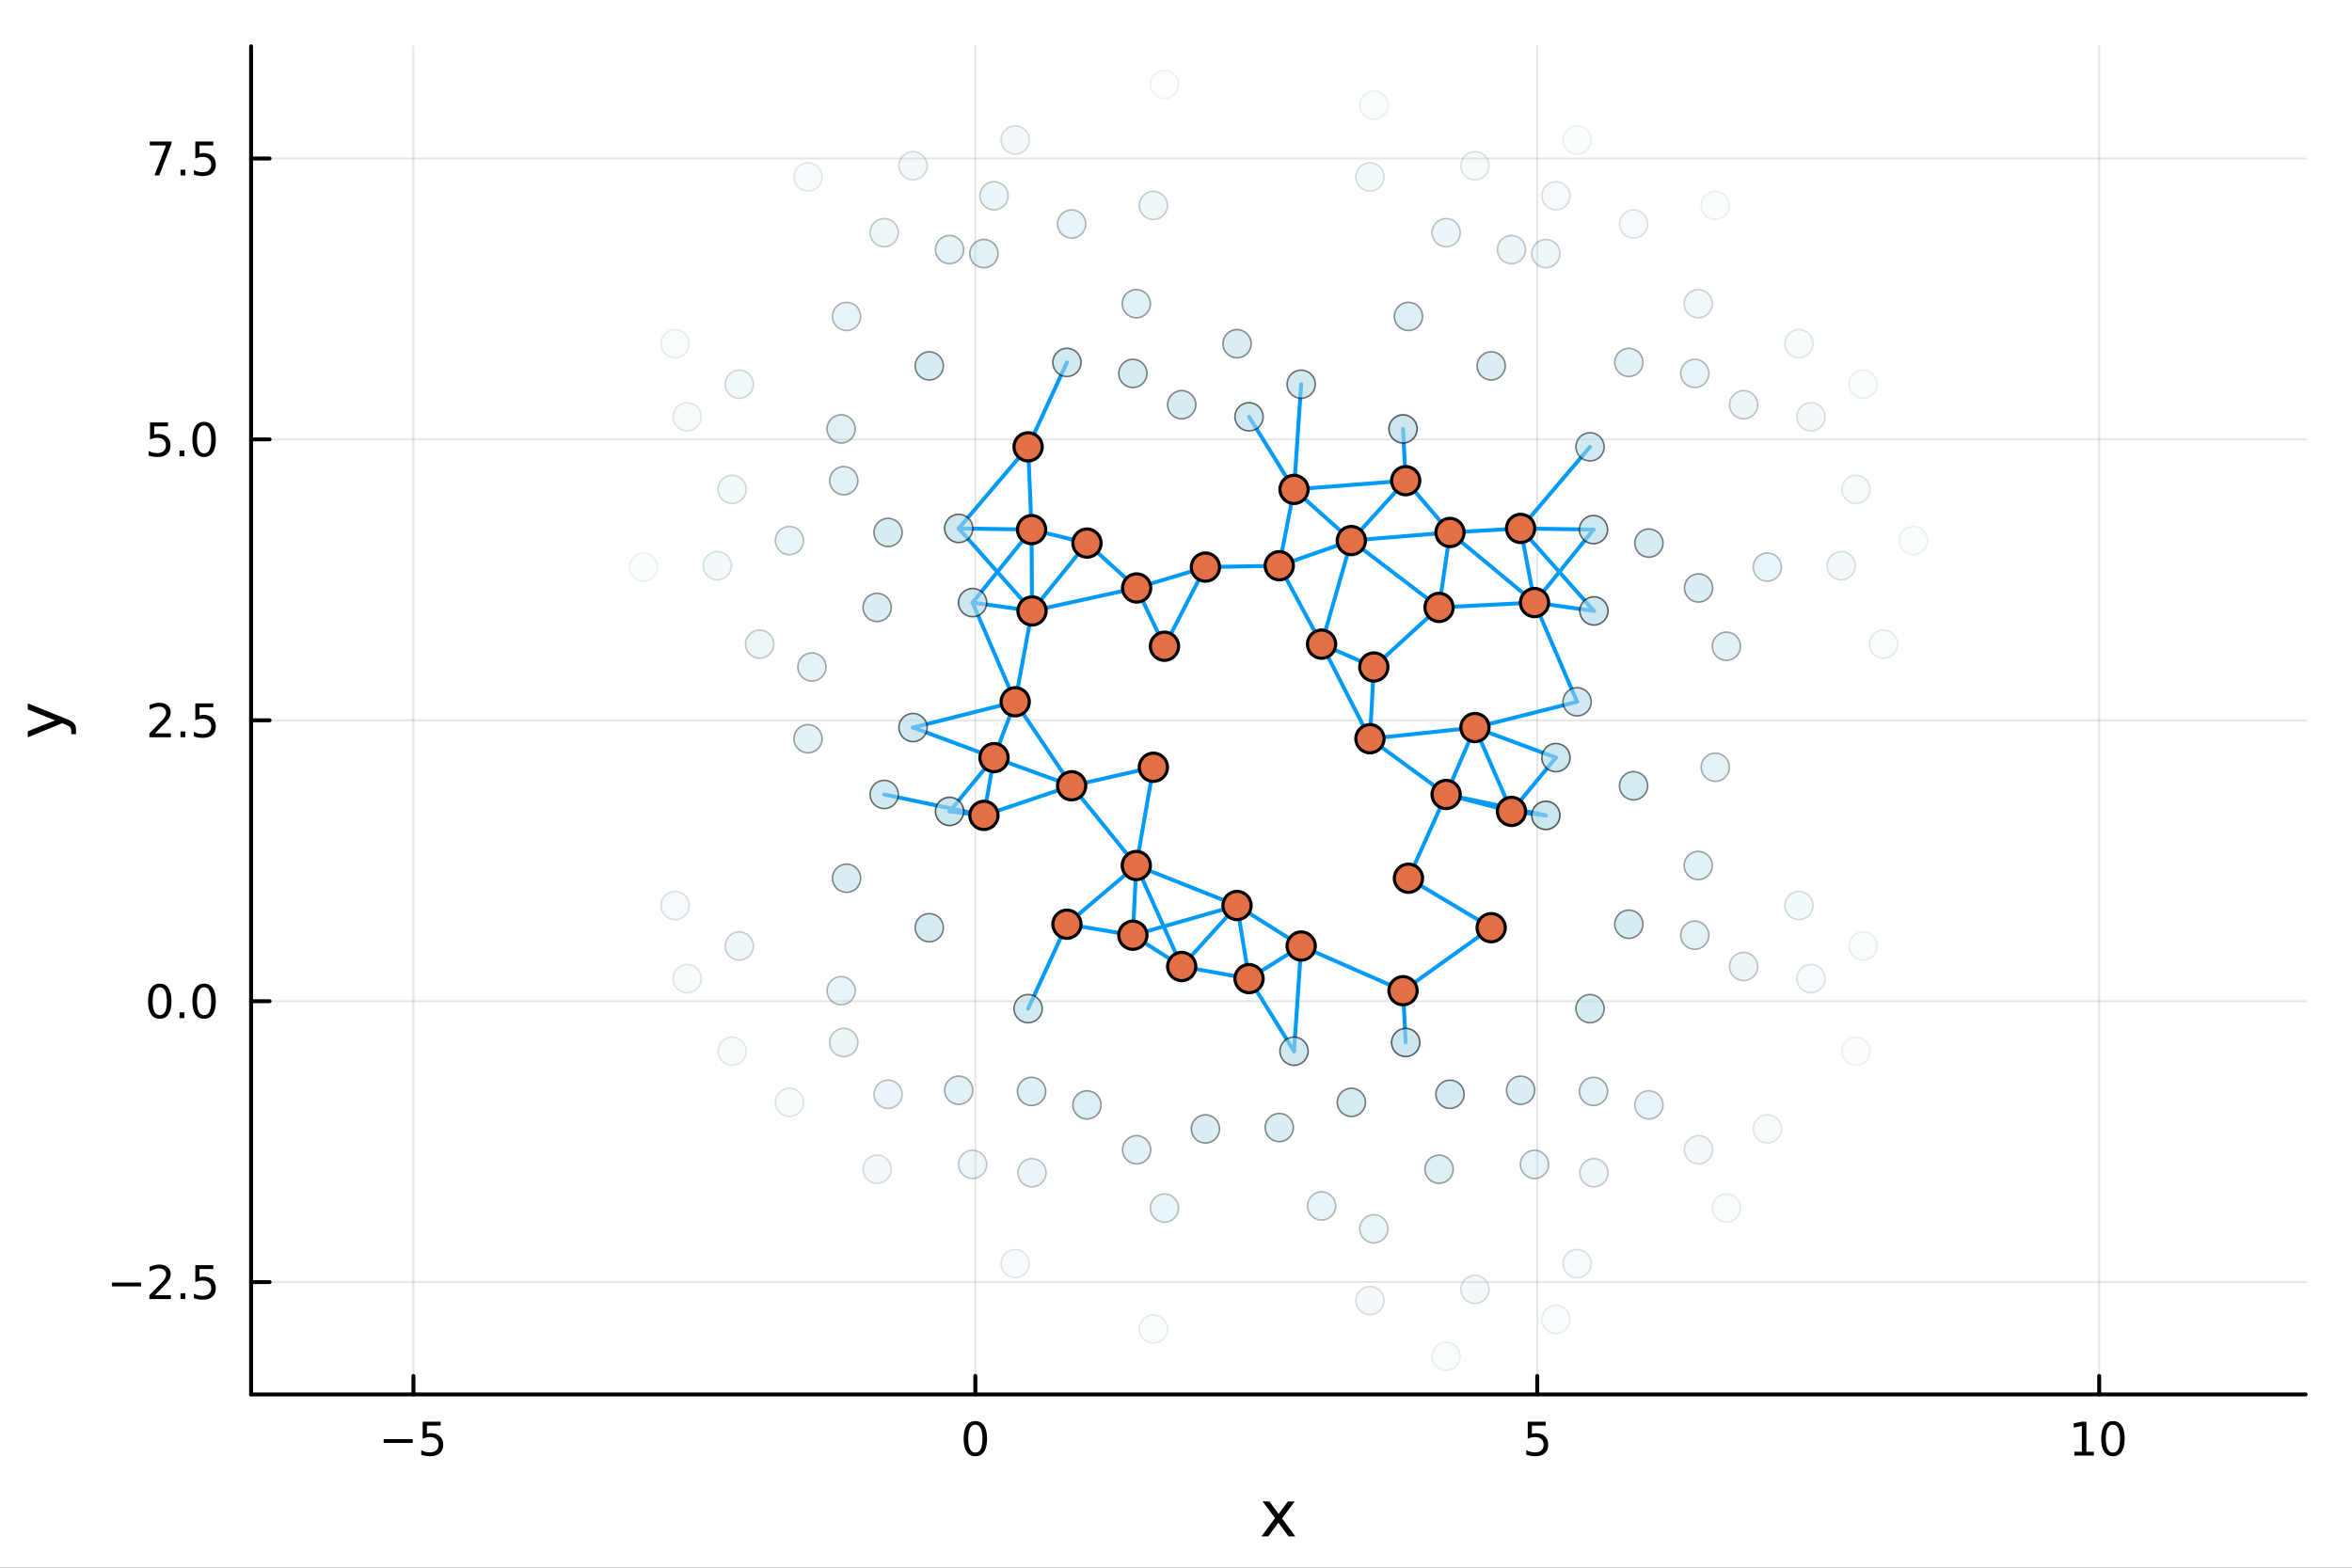 <?xml version="1.0" encoding="utf-8"?>
<svg xmlns="http://www.w3.org/2000/svg" xmlns:xlink="http://www.w3.org/1999/xlink" width="600" height="400" viewBox="0 0 2400 1600">
<rect x="0" y="0" width="2400" height="1600" fill="#333333" stroke="none"/>
<defs>
  <clipPath id="clip630">
    <rect x="0" y="0" width="2400" height="1600"/>
  </clipPath>
</defs>
<path clip-path="url(#clip630)" d="M0 1600 L2400 1600 L2400 0 L0 0  Z" fill="#ffffff" fill-rule="evenodd" fill-opacity="1"/>
<defs>
  <clipPath id="clip631">
    <rect x="480" y="0" width="1681" height="1600"/>
  </clipPath>
</defs>
<path clip-path="url(#clip630)" d="M256.209 1423.18 L2352.76 1423.18 L2352.76 47.244 L256.209 47.244  Z" fill="#ffffff" fill-rule="evenodd" fill-opacity="1"/>
<defs>
  <clipPath id="clip632">
    <rect x="256" y="47" width="2098" height="1377"/>
  </clipPath>
</defs>
<polyline clip-path="url(#clip632)" style="stroke:#000000; stroke-linecap:round; stroke-linejoin:round; stroke-width:2; stroke-opacity:0.1; fill:none" points="421.861,1423.18 421.861,47.244 "/>
<polyline clip-path="url(#clip632)" style="stroke:#000000; stroke-linecap:round; stroke-linejoin:round; stroke-width:2; stroke-opacity:0.1; fill:none" points="995.246,1423.18 995.246,47.244 "/>
<polyline clip-path="url(#clip632)" style="stroke:#000000; stroke-linecap:round; stroke-linejoin:round; stroke-width:2; stroke-opacity:0.1; fill:none" points="1568.63,1423.18 1568.63,47.244 "/>
<polyline clip-path="url(#clip632)" style="stroke:#000000; stroke-linecap:round; stroke-linejoin:round; stroke-width:2; stroke-opacity:0.1; fill:none" points="2142.02,1423.18 2142.02,47.244 "/>
<polyline clip-path="url(#clip630)" style="stroke:#000000; stroke-linecap:round; stroke-linejoin:round; stroke-width:4; stroke-opacity:1; fill:none" points="256.209,1423.18 2352.76,1423.18 "/>
<polyline clip-path="url(#clip630)" style="stroke:#000000; stroke-linecap:round; stroke-linejoin:round; stroke-width:4; stroke-opacity:1; fill:none" points="421.861,1423.18 421.861,1404.28 "/>
<polyline clip-path="url(#clip630)" style="stroke:#000000; stroke-linecap:round; stroke-linejoin:round; stroke-width:4; stroke-opacity:1; fill:none" points="995.246,1423.18 995.246,1404.28 "/>
<polyline clip-path="url(#clip630)" style="stroke:#000000; stroke-linecap:round; stroke-linejoin:round; stroke-width:4; stroke-opacity:1; fill:none" points="1568.63,1423.18 1568.63,1404.28 "/>
<polyline clip-path="url(#clip630)" style="stroke:#000000; stroke-linecap:round; stroke-linejoin:round; stroke-width:4; stroke-opacity:1; fill:none" points="2142.02,1423.18 2142.02,1404.28 "/>
<path clip-path="url(#clip630)" d="M391.502 1468.75 L421.178 1468.75 L421.178 1472.69 L391.502 1472.69 L391.502 1468.75 Z" fill="#000000" fill-rule="nonzero" fill-opacity="1" /><path clip-path="url(#clip630)" d="M431.317 1451.02 L449.673 1451.02 L449.673 1454.96 L435.599 1454.96 L435.599 1463.43 Q436.617 1463.08 437.636 1462.92 Q438.654 1462.73 439.673 1462.73 Q445.46 1462.73 448.84 1465.9 Q452.219 1469.08 452.219 1474.49 Q452.219 1480.07 448.747 1483.17 Q445.275 1486.25 438.955 1486.25 Q436.779 1486.25 434.511 1485.88 Q432.266 1485.51 429.858 1484.77 L429.858 1480.07 Q431.942 1481.2 434.164 1481.76 Q436.386 1482.32 438.863 1482.32 Q442.867 1482.32 445.205 1480.21 Q447.543 1478.1 447.543 1474.49 Q447.543 1470.88 445.205 1468.77 Q442.867 1466.67 438.863 1466.67 Q436.988 1466.67 435.113 1467.08 Q433.261 1467.5 431.317 1468.38 L431.317 1451.02 Z" fill="#000000" fill-rule="nonzero" fill-opacity="1" /><path clip-path="url(#clip630)" d="M995.246 1454.1 Q991.635 1454.1 989.807 1457.66 Q988.001 1461.2 988.001 1468.33 Q988.001 1475.44 989.807 1479.01 Q991.635 1482.55 995.246 1482.55 Q998.881 1482.55 1000.69 1479.01 Q1002.51 1475.44 1002.51 1468.33 Q1002.51 1461.2 1000.69 1457.66 Q998.881 1454.1 995.246 1454.1 M995.246 1450.39 Q1001.06 1450.39 1004.11 1455 Q1007.19 1459.58 1007.19 1468.33 Q1007.19 1477.06 1004.11 1481.67 Q1001.06 1486.25 995.246 1486.25 Q989.436 1486.25 986.358 1481.67 Q983.302 1477.06 983.302 1468.33 Q983.302 1459.58 986.358 1455 Q989.436 1450.39 995.246 1450.39 Z" fill="#000000" fill-rule="nonzero" fill-opacity="1" /><path clip-path="url(#clip630)" d="M1558.91 1451.02 L1577.27 1451.02 L1577.27 1454.96 L1563.19 1454.96 L1563.19 1463.43 Q1564.21 1463.08 1565.23 1462.92 Q1566.25 1462.73 1567.27 1462.73 Q1573.05 1462.73 1576.43 1465.9 Q1579.81 1469.08 1579.81 1474.49 Q1579.81 1480.07 1576.34 1483.17 Q1572.87 1486.25 1566.55 1486.25 Q1564.37 1486.25 1562.1 1485.88 Q1559.86 1485.51 1557.45 1484.77 L1557.45 1480.07 Q1559.54 1481.2 1561.76 1481.76 Q1563.98 1482.32 1566.46 1482.32 Q1570.46 1482.32 1572.8 1480.21 Q1575.14 1478.1 1575.14 1474.49 Q1575.14 1470.88 1572.8 1468.77 Q1570.46 1466.67 1566.46 1466.67 Q1564.58 1466.67 1562.71 1467.08 Q1560.85 1467.5 1558.91 1468.38 L1558.91 1451.02 Z" fill="#000000" fill-rule="nonzero" fill-opacity="1" /><path clip-path="url(#clip630)" d="M2116.71 1481.64 L2124.34 1481.64 L2124.34 1455.28 L2116.03 1456.95 L2116.03 1452.69 L2124.3 1451.02 L2128.97 1451.02 L2128.97 1481.64 L2136.61 1481.64 L2136.61 1485.58 L2116.71 1485.58 L2116.71 1481.64 Z" fill="#000000" fill-rule="nonzero" fill-opacity="1" /><path clip-path="url(#clip630)" d="M2156.06 1454.1 Q2152.45 1454.1 2150.62 1457.66 Q2148.81 1461.2 2148.81 1468.33 Q2148.81 1475.44 2150.62 1479.01 Q2152.45 1482.55 2156.06 1482.55 Q2159.69 1482.55 2161.5 1479.01 Q2163.33 1475.44 2163.33 1468.33 Q2163.33 1461.2 2161.5 1457.66 Q2159.69 1454.1 2156.06 1454.1 M2156.06 1450.39 Q2161.87 1450.39 2164.92 1455 Q2168 1459.58 2168 1468.33 Q2168 1477.06 2164.92 1481.67 Q2161.87 1486.25 2156.06 1486.25 Q2150.25 1486.25 2147.17 1481.67 Q2144.11 1477.06 2144.11 1468.33 Q2144.11 1459.58 2147.17 1455 Q2150.25 1450.39 2156.06 1450.39 Z" fill="#000000" fill-rule="nonzero" fill-opacity="1" /><path clip-path="url(#clip630)" d="M1321.1 1532.4 L1308.21 1549.74 L1321.77 1568.04 L1314.86 1568.04 L1304.48 1554.04 L1294.11 1568.04 L1287.2 1568.04 L1301.04 1549.39 L1288.38 1532.4 L1295.28 1532.4 L1304.74 1545.1 L1314.19 1532.4 L1321.1 1532.4 Z" fill="#000000" fill-rule="nonzero" fill-opacity="1" /><polyline clip-path="url(#clip632)" style="stroke:#000000; stroke-linecap:round; stroke-linejoin:round; stroke-width:2; stroke-opacity:0.1; fill:none" points="256.209,1308.53 2352.76,1308.53 "/>
<polyline clip-path="url(#clip632)" style="stroke:#000000; stroke-linecap:round; stroke-linejoin:round; stroke-width:2; stroke-opacity:0.1; fill:none" points="256.209,1021.84 2352.76,1021.84 "/>
<polyline clip-path="url(#clip632)" style="stroke:#000000; stroke-linecap:round; stroke-linejoin:round; stroke-width:2; stroke-opacity:0.1; fill:none" points="256.209,735.143 2352.76,735.143 "/>
<polyline clip-path="url(#clip632)" style="stroke:#000000; stroke-linecap:round; stroke-linejoin:round; stroke-width:2; stroke-opacity:0.1; fill:none" points="256.209,448.45 2352.76,448.45 "/>
<polyline clip-path="url(#clip632)" style="stroke:#000000; stroke-linecap:round; stroke-linejoin:round; stroke-width:2; stroke-opacity:0.1; fill:none" points="256.209,161.757 2352.76,161.757 "/>
<polyline clip-path="url(#clip630)" style="stroke:#000000; stroke-linecap:round; stroke-linejoin:round; stroke-width:4; stroke-opacity:1; fill:none" points="256.209,1423.18 256.209,47.244 "/>
<polyline clip-path="url(#clip630)" style="stroke:#000000; stroke-linecap:round; stroke-linejoin:round; stroke-width:4; stroke-opacity:1; fill:none" points="256.209,1308.53 275.106,1308.53 "/>
<polyline clip-path="url(#clip630)" style="stroke:#000000; stroke-linecap:round; stroke-linejoin:round; stroke-width:4; stroke-opacity:1; fill:none" points="256.209,1021.84 275.106,1021.84 "/>
<polyline clip-path="url(#clip630)" style="stroke:#000000; stroke-linecap:round; stroke-linejoin:round; stroke-width:4; stroke-opacity:1; fill:none" points="256.209,735.143 275.106,735.143 "/>
<polyline clip-path="url(#clip630)" style="stroke:#000000; stroke-linecap:round; stroke-linejoin:round; stroke-width:4; stroke-opacity:1; fill:none" points="256.209,448.45 275.106,448.45 "/>
<polyline clip-path="url(#clip630)" style="stroke:#000000; stroke-linecap:round; stroke-linejoin:round; stroke-width:4; stroke-opacity:1; fill:none" points="256.209,161.757 275.106,161.757 "/>
<path clip-path="url(#clip630)" d="M114.26 1308.98 L143.936 1308.98 L143.936 1312.92 L114.26 1312.92 L114.26 1308.98 Z" fill="#000000" fill-rule="nonzero" fill-opacity="1" /><path clip-path="url(#clip630)" d="M158.056 1321.87 L174.376 1321.87 L174.376 1325.81 L152.431 1325.81 L152.431 1321.87 Q155.093 1319.12 159.677 1314.49 Q164.283 1309.84 165.464 1308.49 Q167.709 1305.97 168.589 1304.24 Q169.491 1302.48 169.491 1300.79 Q169.491 1298.03 167.547 1296.3 Q165.626 1294.56 162.524 1294.56 Q160.325 1294.56 157.871 1295.32 Q155.44 1296.09 152.663 1297.64 L152.663 1292.92 Q155.487 1291.78 157.94 1291.2 Q160.394 1290.62 162.431 1290.62 Q167.802 1290.62 170.996 1293.31 Q174.19 1295.99 174.19 1300.49 Q174.19 1302.61 173.38 1304.54 Q172.593 1306.43 170.487 1309.03 Q169.908 1309.7 166.806 1312.92 Q163.704 1316.11 158.056 1321.87 Z" fill="#000000" fill-rule="nonzero" fill-opacity="1" /><path clip-path="url(#clip630)" d="M184.19 1319.93 L189.075 1319.93 L189.075 1325.81 L184.19 1325.81 L184.19 1319.93 Z" fill="#000000" fill-rule="nonzero" fill-opacity="1" /><path clip-path="url(#clip630)" d="M199.306 1291.25 L217.662 1291.25 L217.662 1295.18 L203.588 1295.18 L203.588 1303.66 Q204.607 1303.31 205.625 1303.15 Q206.644 1302.96 207.662 1302.96 Q213.449 1302.96 216.829 1306.13 Q220.209 1309.3 220.209 1314.72 Q220.209 1320.3 216.736 1323.4 Q213.264 1326.48 206.945 1326.48 Q204.769 1326.48 202.5 1326.11 Q200.255 1325.74 197.848 1325 L197.848 1320.3 Q199.931 1321.43 202.153 1321.99 Q204.375 1322.55 206.852 1322.55 Q210.857 1322.55 213.195 1320.44 Q215.533 1318.33 215.533 1314.72 Q215.533 1311.11 213.195 1309 Q210.857 1306.9 206.852 1306.9 Q204.977 1306.9 203.102 1307.31 Q201.25 1307.73 199.306 1308.61 L199.306 1291.25 Z" fill="#000000" fill-rule="nonzero" fill-opacity="1" /><path clip-path="url(#clip630)" d="M163.033 1007.63 Q159.422 1007.63 157.593 1011.2 Q155.788 1014.74 155.788 1021.87 Q155.788 1028.98 157.593 1032.54 Q159.422 1036.08 163.033 1036.08 Q166.667 1036.08 168.473 1032.54 Q170.302 1028.98 170.302 1021.87 Q170.302 1014.74 168.473 1011.2 Q166.667 1007.63 163.033 1007.63 M163.033 1003.93 Q168.843 1003.93 171.899 1008.54 Q174.977 1013.12 174.977 1021.87 Q174.977 1030.6 171.899 1035.2 Q168.843 1039.79 163.033 1039.79 Q157.223 1039.79 154.144 1035.2 Q151.089 1030.6 151.089 1021.87 Q151.089 1013.12 154.144 1008.54 Q157.223 1003.93 163.033 1003.93 Z" fill="#000000" fill-rule="nonzero" fill-opacity="1" /><path clip-path="url(#clip630)" d="M183.195 1033.24 L188.079 1033.24 L188.079 1039.12 L183.195 1039.12 L183.195 1033.24 Z" fill="#000000" fill-rule="nonzero" fill-opacity="1" /><path clip-path="url(#clip630)" d="M208.264 1007.63 Q204.653 1007.63 202.824 1011.2 Q201.019 1014.74 201.019 1021.87 Q201.019 1028.98 202.824 1032.54 Q204.653 1036.08 208.264 1036.08 Q211.899 1036.08 213.704 1032.54 Q215.533 1028.98 215.533 1021.87 Q215.533 1014.74 213.704 1011.2 Q211.899 1007.63 208.264 1007.63 M208.264 1003.93 Q214.074 1003.93 217.13 1008.54 Q220.209 1013.12 220.209 1021.87 Q220.209 1030.6 217.13 1035.2 Q214.074 1039.79 208.264 1039.79 Q202.454 1039.79 199.375 1035.2 Q196.32 1030.6 196.32 1021.87 Q196.32 1013.12 199.375 1008.54 Q202.454 1003.93 208.264 1003.93 Z" fill="#000000" fill-rule="nonzero" fill-opacity="1" /><path clip-path="url(#clip630)" d="M158.056 748.488 L174.376 748.488 L174.376 752.423 L152.431 752.423 L152.431 748.488 Q155.093 745.733 159.677 741.104 Q164.283 736.451 165.464 735.108 Q167.709 732.585 168.589 730.849 Q169.491 729.09 169.491 727.4 Q169.491 724.646 167.547 722.909 Q165.626 721.173 162.524 721.173 Q160.325 721.173 157.871 721.937 Q155.44 722.701 152.663 724.252 L152.663 719.53 Q155.487 718.396 157.94 717.817 Q160.394 717.238 162.431 717.238 Q167.802 717.238 170.996 719.923 Q174.19 722.609 174.19 727.099 Q174.19 729.229 173.38 731.15 Q172.593 733.048 170.487 735.641 Q169.908 736.312 166.806 739.53 Q163.704 742.724 158.056 748.488 Z" fill="#000000" fill-rule="nonzero" fill-opacity="1" /><path clip-path="url(#clip630)" d="M184.19 746.544 L189.075 746.544 L189.075 752.423 L184.19 752.423 L184.19 746.544 Z" fill="#000000" fill-rule="nonzero" fill-opacity="1" /><path clip-path="url(#clip630)" d="M199.306 717.863 L217.662 717.863 L217.662 721.798 L203.588 721.798 L203.588 730.271 Q204.607 729.923 205.625 729.761 Q206.644 729.576 207.662 729.576 Q213.449 729.576 216.829 732.747 Q220.209 735.919 220.209 741.335 Q220.209 746.914 216.736 750.016 Q213.264 753.094 206.945 753.094 Q204.769 753.094 202.5 752.724 Q200.255 752.354 197.848 751.613 L197.848 746.914 Q199.931 748.048 202.153 748.604 Q204.375 749.159 206.852 749.159 Q210.857 749.159 213.195 747.053 Q215.533 744.946 215.533 741.335 Q215.533 737.724 213.195 735.618 Q210.857 733.511 206.852 733.511 Q204.977 733.511 203.102 733.928 Q201.25 734.345 199.306 735.224 L199.306 717.863 Z" fill="#000000" fill-rule="nonzero" fill-opacity="1" /><path clip-path="url(#clip630)" d="M153.079 431.17 L171.436 431.17 L171.436 435.105 L157.362 435.105 L157.362 443.578 Q158.38 443.23 159.399 443.068 Q160.417 442.883 161.436 442.883 Q167.223 442.883 170.602 446.054 Q173.982 449.226 173.982 454.642 Q173.982 460.221 170.51 463.323 Q167.038 466.402 160.718 466.402 Q158.542 466.402 156.274 466.031 Q154.028 465.661 151.621 464.92 L151.621 460.221 Q153.704 461.355 155.927 461.911 Q158.149 462.466 160.626 462.466 Q164.63 462.466 166.968 460.36 Q169.306 458.253 169.306 454.642 Q169.306 451.031 166.968 448.925 Q164.63 446.818 160.626 446.818 Q158.751 446.818 156.876 447.235 Q155.024 447.652 153.079 448.531 L153.079 431.17 Z" fill="#000000" fill-rule="nonzero" fill-opacity="1" /><path clip-path="url(#clip630)" d="M183.195 459.851 L188.079 459.851 L188.079 465.73 L183.195 465.73 L183.195 459.851 Z" fill="#000000" fill-rule="nonzero" fill-opacity="1" /><path clip-path="url(#clip630)" d="M208.264 434.249 Q204.653 434.249 202.824 437.814 Q201.019 441.355 201.019 448.485 Q201.019 455.591 202.824 459.156 Q204.653 462.698 208.264 462.698 Q211.899 462.698 213.704 459.156 Q215.533 455.591 215.533 448.485 Q215.533 441.355 213.704 437.814 Q211.899 434.249 208.264 434.249 M208.264 430.545 Q214.074 430.545 217.13 435.152 Q220.209 439.735 220.209 448.485 Q220.209 457.212 217.13 461.818 Q214.074 466.402 208.264 466.402 Q202.454 466.402 199.375 461.818 Q196.32 457.212 196.32 448.485 Q196.32 439.735 199.375 435.152 Q202.454 430.545 208.264 430.545 Z" fill="#000000" fill-rule="nonzero" fill-opacity="1" /><path clip-path="url(#clip630)" d="M152.848 144.477 L175.07 144.477 L175.07 146.468 L162.524 179.037 L157.64 179.037 L169.445 148.412 L152.848 148.412 L152.848 144.477 Z" fill="#000000" fill-rule="nonzero" fill-opacity="1" /><path clip-path="url(#clip630)" d="M184.19 173.158 L189.075 173.158 L189.075 179.037 L184.19 179.037 L184.19 173.158 Z" fill="#000000" fill-rule="nonzero" fill-opacity="1" /><path clip-path="url(#clip630)" d="M199.306 144.477 L217.662 144.477 L217.662 148.412 L203.588 148.412 L203.588 156.885 Q204.607 156.537 205.625 156.375 Q206.644 156.19 207.662 156.19 Q213.449 156.19 216.829 159.361 Q220.209 162.533 220.209 167.949 Q220.209 173.528 216.736 176.63 Q213.264 179.709 206.945 179.709 Q204.769 179.709 202.5 179.338 Q200.255 178.968 197.848 178.227 L197.848 173.528 Q199.931 174.662 202.153 175.218 Q204.375 175.773 206.852 175.773 Q210.857 175.773 213.195 173.667 Q215.533 171.56 215.533 167.949 Q215.533 164.338 213.195 162.232 Q210.857 160.125 206.852 160.125 Q204.977 160.125 203.102 160.542 Q201.25 160.959 199.306 161.838 L199.306 144.477 Z" fill="#000000" fill-rule="nonzero" fill-opacity="1" /><path clip-path="url(#clip630)" d="M67.314 733.525 Q73.68 736.008 75.622 738.363 Q77.563 740.718 77.563 744.665 L77.563 749.344 L72.662 749.344 L72.662 745.906 Q72.662 743.487 71.516 742.151 Q70.37 740.814 66.105 739.191 L63.431 738.14 L28.356 752.559 L28.356 746.352 L56.238 735.212 L28.356 724.072 L28.356 717.865 L67.314 733.525 Z" fill="#000000" fill-rule="nonzero" fill-opacity="1" /><polyline clip-path="url(#clip632)" style="stroke:#009af9; stroke-linecap:round; stroke-linejoin:round; stroke-width:4; stroke-opacity:1; fill:none" points="1003.99,832.196 1014.29,773.219 "/>
<polyline clip-path="url(#clip632)" style="stroke:#009af9; stroke-linecap:round; stroke-linejoin:round; stroke-width:4; stroke-opacity:1; fill:none" points="1003.99,832.196 1093.52,801.987 "/>
<polyline clip-path="url(#clip632)" style="stroke:#009af9; stroke-linecap:round; stroke-linejoin:round; stroke-width:4; stroke-opacity:1; fill:none" points="1003.99,832.196 902.252,810.852 "/>
<polyline clip-path="url(#clip632)" style="stroke:#009af9; stroke-linecap:round; stroke-linejoin:round; stroke-width:4; stroke-opacity:1; fill:none" points="1577.37,832.196 1475.64,810.852 "/>
<polyline clip-path="url(#clip632)" style="stroke:#009af9; stroke-linecap:round; stroke-linejoin:round; stroke-width:4; stroke-opacity:1; fill:none" points="1003.99,832.196 968.949,828.125 "/>
<polyline clip-path="url(#clip632)" style="stroke:#009af9; stroke-linecap:round; stroke-linejoin:round; stroke-width:4; stroke-opacity:1; fill:none" points="1577.37,832.196 1542.33,828.125 "/>
<polyline clip-path="url(#clip632)" style="stroke:#009af9; stroke-linecap:round; stroke-linejoin:round; stroke-width:4; stroke-opacity:1; fill:none" points="1014.29,773.219 1035.91,716.259 "/>
<polyline clip-path="url(#clip632)" style="stroke:#009af9; stroke-linecap:round; stroke-linejoin:round; stroke-width:4; stroke-opacity:1; fill:none" points="1014.29,773.219 1093.52,801.987 "/>
<polyline clip-path="url(#clip632)" style="stroke:#009af9; stroke-linecap:round; stroke-linejoin:round; stroke-width:4; stroke-opacity:1; fill:none" points="1014.29,773.219 931.652,742.533 "/>
<polyline clip-path="url(#clip632)" style="stroke:#009af9; stroke-linecap:round; stroke-linejoin:round; stroke-width:4; stroke-opacity:1; fill:none" points="1587.68,773.219 1505.04,742.533 "/>
<polyline clip-path="url(#clip632)" style="stroke:#009af9; stroke-linecap:round; stroke-linejoin:round; stroke-width:4; stroke-opacity:1; fill:none" points="1014.29,773.219 968.949,828.125 "/>
<polyline clip-path="url(#clip632)" style="stroke:#009af9; stroke-linecap:round; stroke-linejoin:round; stroke-width:4; stroke-opacity:1; fill:none" points="1587.68,773.219 1542.33,828.125 "/>
<polyline clip-path="url(#clip632)" style="stroke:#009af9; stroke-linecap:round; stroke-linejoin:round; stroke-width:4; stroke-opacity:1; fill:none" points="1035.91,716.259 1053.07,623.509 "/>
<polyline clip-path="url(#clip632)" style="stroke:#009af9; stroke-linecap:round; stroke-linejoin:round; stroke-width:4; stroke-opacity:1; fill:none" points="1035.91,716.259 1093.52,801.987 "/>
<polyline clip-path="url(#clip632)" style="stroke:#009af9; stroke-linecap:round; stroke-linejoin:round; stroke-width:4; stroke-opacity:1; fill:none" points="1035.91,716.259 931.652,742.533 "/>
<polyline clip-path="url(#clip632)" style="stroke:#009af9; stroke-linecap:round; stroke-linejoin:round; stroke-width:4; stroke-opacity:1; fill:none" points="1609.3,716.259 1505.04,742.533 "/>
<polyline clip-path="url(#clip632)" style="stroke:#009af9; stroke-linecap:round; stroke-linejoin:round; stroke-width:4; stroke-opacity:1; fill:none" points="1035.91,716.259 992.435,615 "/>
<polyline clip-path="url(#clip632)" style="stroke:#009af9; stroke-linecap:round; stroke-linejoin:round; stroke-width:4; stroke-opacity:1; fill:none" points="1609.3,716.259 1565.82,615 "/>
<polyline clip-path="url(#clip632)" style="stroke:#009af9; stroke-linecap:round; stroke-linejoin:round; stroke-width:4; stroke-opacity:1; fill:none" points="1049.09,456.049 1052.64,540.526 "/>
<polyline clip-path="url(#clip632)" style="stroke:#009af9; stroke-linecap:round; stroke-linejoin:round; stroke-width:4; stroke-opacity:1; fill:none" points="1049.09,456.049 1088.71,369.877 "/>
<polyline clip-path="url(#clip632)" style="stroke:#009af9; stroke-linecap:round; stroke-linejoin:round; stroke-width:4; stroke-opacity:1; fill:none" points="1049.09,1029.43 1088.71,943.263 "/>
<polyline clip-path="url(#clip632)" style="stroke:#009af9; stroke-linecap:round; stroke-linejoin:round; stroke-width:4; stroke-opacity:1; fill:none" points="1049.09,456.049 978.277,539.311 "/>
<polyline clip-path="url(#clip632)" style="stroke:#009af9; stroke-linecap:round; stroke-linejoin:round; stroke-width:4; stroke-opacity:1; fill:none" points="1622.48,456.049 1551.66,539.311 "/>
<polyline clip-path="url(#clip632)" style="stroke:#009af9; stroke-linecap:round; stroke-linejoin:round; stroke-width:4; stroke-opacity:1; fill:none" points="1052.64,540.526 1053.07,623.509 "/>
<polyline clip-path="url(#clip632)" style="stroke:#009af9; stroke-linecap:round; stroke-linejoin:round; stroke-width:4; stroke-opacity:1; fill:none" points="1052.64,540.526 1109.15,554.291 "/>
<polyline clip-path="url(#clip632)" style="stroke:#009af9; stroke-linecap:round; stroke-linejoin:round; stroke-width:4; stroke-opacity:1; fill:none" points="1052.64,540.526 978.277,539.311 "/>
<polyline clip-path="url(#clip632)" style="stroke:#009af9; stroke-linecap:round; stroke-linejoin:round; stroke-width:4; stroke-opacity:1; fill:none" points="1626.02,540.526 1551.66,539.311 "/>
<polyline clip-path="url(#clip632)" style="stroke:#009af9; stroke-linecap:round; stroke-linejoin:round; stroke-width:4; stroke-opacity:1; fill:none" points="1052.64,540.526 992.435,615 "/>
<polyline clip-path="url(#clip632)" style="stroke:#009af9; stroke-linecap:round; stroke-linejoin:round; stroke-width:4; stroke-opacity:1; fill:none" points="1626.02,540.526 1565.82,615 "/>
<polyline clip-path="url(#clip632)" style="stroke:#009af9; stroke-linecap:round; stroke-linejoin:round; stroke-width:4; stroke-opacity:1; fill:none" points="1053.07,623.509 1109.15,554.291 "/>
<polyline clip-path="url(#clip632)" style="stroke:#009af9; stroke-linecap:round; stroke-linejoin:round; stroke-width:4; stroke-opacity:1; fill:none" points="1053.07,623.509 1159.83,600.079 "/>
<polyline clip-path="url(#clip632)" style="stroke:#009af9; stroke-linecap:round; stroke-linejoin:round; stroke-width:4; stroke-opacity:1; fill:none" points="1053.07,623.509 978.277,539.311 "/>
<polyline clip-path="url(#clip632)" style="stroke:#009af9; stroke-linecap:round; stroke-linejoin:round; stroke-width:4; stroke-opacity:1; fill:none" points="1626.46,623.509 1551.66,539.311 "/>
<polyline clip-path="url(#clip632)" style="stroke:#009af9; stroke-linecap:round; stroke-linejoin:round; stroke-width:4; stroke-opacity:1; fill:none" points="1053.07,623.509 992.435,615 "/>
<polyline clip-path="url(#clip632)" style="stroke:#009af9; stroke-linecap:round; stroke-linejoin:round; stroke-width:4; stroke-opacity:1; fill:none" points="1626.46,623.509 1565.82,615 "/>
<polyline clip-path="url(#clip632)" style="stroke:#009af9; stroke-linecap:round; stroke-linejoin:round; stroke-width:4; stroke-opacity:1; fill:none" points="1088.71,943.263 1155.99,954.492 "/>
<polyline clip-path="url(#clip632)" style="stroke:#009af9; stroke-linecap:round; stroke-linejoin:round; stroke-width:4; stroke-opacity:1; fill:none" points="1088.71,943.263 1159.49,883.351 "/>
<polyline clip-path="url(#clip632)" style="stroke:#009af9; stroke-linecap:round; stroke-linejoin:round; stroke-width:4; stroke-opacity:1; fill:none" points="1093.52,801.987 1159.49,883.351 "/>
<polyline clip-path="url(#clip632)" style="stroke:#009af9; stroke-linecap:round; stroke-linejoin:round; stroke-width:4; stroke-opacity:1; fill:none" points="1093.52,801.987 1176.92,783.061 "/>
<polyline clip-path="url(#clip632)" style="stroke:#009af9; stroke-linecap:round; stroke-linejoin:round; stroke-width:4; stroke-opacity:1; fill:none" points="1109.15,554.291 1159.83,600.079 "/>
<polyline clip-path="url(#clip632)" style="stroke:#009af9; stroke-linecap:round; stroke-linejoin:round; stroke-width:4; stroke-opacity:1; fill:none" points="1155.99,954.492 1159.49,883.351 "/>
<polyline clip-path="url(#clip632)" style="stroke:#009af9; stroke-linecap:round; stroke-linejoin:round; stroke-width:4; stroke-opacity:1; fill:none" points="1155.99,954.492 1205.82,986.438 "/>
<polyline clip-path="url(#clip632)" style="stroke:#009af9; stroke-linecap:round; stroke-linejoin:round; stroke-width:4; stroke-opacity:1; fill:none" points="1155.99,954.492 1262.29,924.183 "/>
<polyline clip-path="url(#clip632)" style="stroke:#009af9; stroke-linecap:round; stroke-linejoin:round; stroke-width:4; stroke-opacity:1; fill:none" points="1159.49,883.351 1176.92,783.061 "/>
<polyline clip-path="url(#clip632)" style="stroke:#009af9; stroke-linecap:round; stroke-linejoin:round; stroke-width:4; stroke-opacity:1; fill:none" points="1159.49,883.351 1205.82,986.438 "/>
<polyline clip-path="url(#clip632)" style="stroke:#009af9; stroke-linecap:round; stroke-linejoin:round; stroke-width:4; stroke-opacity:1; fill:none" points="1159.49,883.351 1262.29,924.183 "/>
<polyline clip-path="url(#clip632)" style="stroke:#009af9; stroke-linecap:round; stroke-linejoin:round; stroke-width:4; stroke-opacity:1; fill:none" points="1159.83,600.079 1188.22,659.572 "/>
<polyline clip-path="url(#clip632)" style="stroke:#009af9; stroke-linecap:round; stroke-linejoin:round; stroke-width:4; stroke-opacity:1; fill:none" points="1159.83,600.079 1230.03,578.798 "/>
<polyline clip-path="url(#clip632)" style="stroke:#009af9; stroke-linecap:round; stroke-linejoin:round; stroke-width:4; stroke-opacity:1; fill:none" points="1188.22,659.572 1230.03,578.798 "/>
<polyline clip-path="url(#clip632)" style="stroke:#009af9; stroke-linecap:round; stroke-linejoin:round; stroke-width:4; stroke-opacity:1; fill:none" points="1205.82,986.438 1262.29,924.183 "/>
<polyline clip-path="url(#clip632)" style="stroke:#009af9; stroke-linecap:round; stroke-linejoin:round; stroke-width:4; stroke-opacity:1; fill:none" points="1205.82,986.438 1274.54,998.775 "/>
<polyline clip-path="url(#clip632)" style="stroke:#009af9; stroke-linecap:round; stroke-linejoin:round; stroke-width:4; stroke-opacity:1; fill:none" points="1230.03,578.798 1305.36,577.394 "/>
<polyline clip-path="url(#clip632)" style="stroke:#009af9; stroke-linecap:round; stroke-linejoin:round; stroke-width:4; stroke-opacity:1; fill:none" points="1262.29,924.183 1274.54,998.775 "/>
<polyline clip-path="url(#clip632)" style="stroke:#009af9; stroke-linecap:round; stroke-linejoin:round; stroke-width:4; stroke-opacity:1; fill:none" points="1262.29,924.183 1327.74,965.522 "/>
<polyline clip-path="url(#clip632)" style="stroke:#009af9; stroke-linecap:round; stroke-linejoin:round; stroke-width:4; stroke-opacity:1; fill:none" points="1274.54,998.775 1320.44,1072.87 "/>
<polyline clip-path="url(#clip632)" style="stroke:#009af9; stroke-linecap:round; stroke-linejoin:round; stroke-width:4; stroke-opacity:1; fill:none" points="1274.54,425.39 1320.44,499.483 "/>
<polyline clip-path="url(#clip632)" style="stroke:#009af9; stroke-linecap:round; stroke-linejoin:round; stroke-width:4; stroke-opacity:1; fill:none" points="1274.54,998.775 1327.74,965.522 "/>
<polyline clip-path="url(#clip632)" style="stroke:#009af9; stroke-linecap:round; stroke-linejoin:round; stroke-width:4; stroke-opacity:1; fill:none" points="1305.36,577.394 1320.44,499.483 "/>
<polyline clip-path="url(#clip632)" style="stroke:#009af9; stroke-linecap:round; stroke-linejoin:round; stroke-width:4; stroke-opacity:1; fill:none" points="1305.36,577.394 1348.54,657.439 "/>
<polyline clip-path="url(#clip632)" style="stroke:#009af9; stroke-linecap:round; stroke-linejoin:round; stroke-width:4; stroke-opacity:1; fill:none" points="1305.36,577.394 1378.94,551.703 "/>
<polyline clip-path="url(#clip632)" style="stroke:#009af9; stroke-linecap:round; stroke-linejoin:round; stroke-width:4; stroke-opacity:1; fill:none" points="1320.44,499.483 1327.74,392.136 "/>
<polyline clip-path="url(#clip632)" style="stroke:#009af9; stroke-linecap:round; stroke-linejoin:round; stroke-width:4; stroke-opacity:1; fill:none" points="1320.44,1072.87 1327.74,965.522 "/>
<polyline clip-path="url(#clip632)" style="stroke:#009af9; stroke-linecap:round; stroke-linejoin:round; stroke-width:4; stroke-opacity:1; fill:none" points="1320.44,499.483 1378.94,551.703 "/>
<polyline clip-path="url(#clip632)" style="stroke:#009af9; stroke-linecap:round; stroke-linejoin:round; stroke-width:4; stroke-opacity:1; fill:none" points="1320.44,499.483 1434.37,490.583 "/>
<polyline clip-path="url(#clip632)" style="stroke:#009af9; stroke-linecap:round; stroke-linejoin:round; stroke-width:4; stroke-opacity:1; fill:none" points="1327.74,965.522 1431.68,1011.14 "/>
<polyline clip-path="url(#clip632)" style="stroke:#009af9; stroke-linecap:round; stroke-linejoin:round; stroke-width:4; stroke-opacity:1; fill:none" points="1348.54,657.439 1378.94,551.703 "/>
<polyline clip-path="url(#clip632)" style="stroke:#009af9; stroke-linecap:round; stroke-linejoin:round; stroke-width:4; stroke-opacity:1; fill:none" points="1348.54,657.439 1397.9,753.944 "/>
<polyline clip-path="url(#clip632)" style="stroke:#009af9; stroke-linecap:round; stroke-linejoin:round; stroke-width:4; stroke-opacity:1; fill:none" points="1348.54,657.439 1401.89,680.739 "/>
<polyline clip-path="url(#clip632)" style="stroke:#009af9; stroke-linecap:round; stroke-linejoin:round; stroke-width:4; stroke-opacity:1; fill:none" points="1378.94,551.703 1434.37,490.583 "/>
<polyline clip-path="url(#clip632)" style="stroke:#009af9; stroke-linecap:round; stroke-linejoin:round; stroke-width:4; stroke-opacity:1; fill:none" points="1378.94,551.703 1468.43,619.937 "/>
<polyline clip-path="url(#clip632)" style="stroke:#009af9; stroke-linecap:round; stroke-linejoin:round; stroke-width:4; stroke-opacity:1; fill:none" points="1378.94,551.703 1479.58,543.431 "/>
<polyline clip-path="url(#clip632)" style="stroke:#009af9; stroke-linecap:round; stroke-linejoin:round; stroke-width:4; stroke-opacity:1; fill:none" points="1397.9,753.944 1401.89,680.739 "/>
<polyline clip-path="url(#clip632)" style="stroke:#009af9; stroke-linecap:round; stroke-linejoin:round; stroke-width:4; stroke-opacity:1; fill:none" points="1397.9,753.944 1475.64,810.852 "/>
<polyline clip-path="url(#clip632)" style="stroke:#009af9; stroke-linecap:round; stroke-linejoin:round; stroke-width:4; stroke-opacity:1; fill:none" points="1397.9,753.944 1505.04,742.533 "/>
<polyline clip-path="url(#clip632)" style="stroke:#009af9; stroke-linecap:round; stroke-linejoin:round; stroke-width:4; stroke-opacity:1; fill:none" points="1401.89,680.739 1468.43,619.937 "/>
<polyline clip-path="url(#clip632)" style="stroke:#009af9; stroke-linecap:round; stroke-linejoin:round; stroke-width:4; stroke-opacity:1; fill:none" points="1431.68,1011.14 1434.37,1063.97 "/>
<polyline clip-path="url(#clip632)" style="stroke:#009af9; stroke-linecap:round; stroke-linejoin:round; stroke-width:4; stroke-opacity:1; fill:none" points="1431.68,437.752 1434.37,490.583 "/>
<polyline clip-path="url(#clip632)" style="stroke:#009af9; stroke-linecap:round; stroke-linejoin:round; stroke-width:4; stroke-opacity:1; fill:none" points="1431.68,1011.14 1521.62,946.821 "/>
<polyline clip-path="url(#clip632)" style="stroke:#009af9; stroke-linecap:round; stroke-linejoin:round; stroke-width:4; stroke-opacity:1; fill:none" points="1434.37,490.583 1479.58,543.431 "/>
<polyline clip-path="url(#clip632)" style="stroke:#009af9; stroke-linecap:round; stroke-linejoin:round; stroke-width:4; stroke-opacity:1; fill:none" points="1437.2,896.34 1475.64,810.852 "/>
<polyline clip-path="url(#clip632)" style="stroke:#009af9; stroke-linecap:round; stroke-linejoin:round; stroke-width:4; stroke-opacity:1; fill:none" points="1437.2,896.34 1521.62,946.821 "/>
<polyline clip-path="url(#clip632)" style="stroke:#009af9; stroke-linecap:round; stroke-linejoin:round; stroke-width:4; stroke-opacity:1; fill:none" points="1468.43,619.937 1479.58,543.431 "/>
<polyline clip-path="url(#clip632)" style="stroke:#009af9; stroke-linecap:round; stroke-linejoin:round; stroke-width:4; stroke-opacity:1; fill:none" points="1468.43,619.937 1565.82,615 "/>
<polyline clip-path="url(#clip632)" style="stroke:#009af9; stroke-linecap:round; stroke-linejoin:round; stroke-width:4; stroke-opacity:1; fill:none" points="1475.64,810.852 1505.04,742.533 "/>
<polyline clip-path="url(#clip632)" style="stroke:#009af9; stroke-linecap:round; stroke-linejoin:round; stroke-width:4; stroke-opacity:1; fill:none" points="1475.64,810.852 1542.33,828.125 "/>
<polyline clip-path="url(#clip632)" style="stroke:#009af9; stroke-linecap:round; stroke-linejoin:round; stroke-width:4; stroke-opacity:1; fill:none" points="1479.58,543.431 1551.66,539.311 "/>
<polyline clip-path="url(#clip632)" style="stroke:#009af9; stroke-linecap:round; stroke-linejoin:round; stroke-width:4; stroke-opacity:1; fill:none" points="1479.58,543.431 1565.82,615 "/>
<polyline clip-path="url(#clip632)" style="stroke:#009af9; stroke-linecap:round; stroke-linejoin:round; stroke-width:4; stroke-opacity:1; fill:none" points="1505.04,742.533 1542.33,828.125 "/>
<polyline clip-path="url(#clip632)" style="stroke:#009af9; stroke-linecap:round; stroke-linejoin:round; stroke-width:4; stroke-opacity:1; fill:none" points="1551.66,539.311 1565.82,615 "/>
<circle clip-path="url(#clip632)" cx="1003.99" cy="832.196" r="14.4" fill="#e26f46" fill-rule="evenodd" fill-opacity="1" stroke="#000000" stroke-opacity="1" stroke-width="3.2"/>
<circle clip-path="url(#clip632)" cx="1014.29" cy="773.219" r="14.4" fill="#e26f46" fill-rule="evenodd" fill-opacity="1" stroke="#000000" stroke-opacity="1" stroke-width="3.2"/>
<circle clip-path="url(#clip632)" cx="1035.91" cy="716.259" r="14.4" fill="#e26f46" fill-rule="evenodd" fill-opacity="1" stroke="#000000" stroke-opacity="1" stroke-width="3.2"/>
<circle clip-path="url(#clip632)" cx="1049.09" cy="456.049" r="14.4" fill="#e26f46" fill-rule="evenodd" fill-opacity="1" stroke="#000000" stroke-opacity="1" stroke-width="3.2"/>
<circle clip-path="url(#clip632)" cx="1052.64" cy="540.526" r="14.4" fill="#e26f46" fill-rule="evenodd" fill-opacity="1" stroke="#000000" stroke-opacity="1" stroke-width="3.2"/>
<circle clip-path="url(#clip632)" cx="1053.07" cy="623.509" r="14.4" fill="#e26f46" fill-rule="evenodd" fill-opacity="1" stroke="#000000" stroke-opacity="1" stroke-width="3.2"/>
<circle clip-path="url(#clip632)" cx="1088.71" cy="943.263" r="14.4" fill="#e26f46" fill-rule="evenodd" fill-opacity="1" stroke="#000000" stroke-opacity="1" stroke-width="3.2"/>
<circle clip-path="url(#clip632)" cx="1093.52" cy="801.987" r="14.4" fill="#e26f46" fill-rule="evenodd" fill-opacity="1" stroke="#000000" stroke-opacity="1" stroke-width="3.2"/>
<circle clip-path="url(#clip632)" cx="1109.15" cy="554.291" r="14.4" fill="#e26f46" fill-rule="evenodd" fill-opacity="1" stroke="#000000" stroke-opacity="1" stroke-width="3.2"/>
<circle clip-path="url(#clip632)" cx="1155.99" cy="954.492" r="14.4" fill="#e26f46" fill-rule="evenodd" fill-opacity="1" stroke="#000000" stroke-opacity="1" stroke-width="3.2"/>
<circle clip-path="url(#clip632)" cx="1159.49" cy="883.351" r="14.4" fill="#e26f46" fill-rule="evenodd" fill-opacity="1" stroke="#000000" stroke-opacity="1" stroke-width="3.2"/>
<circle clip-path="url(#clip632)" cx="1159.83" cy="600.079" r="14.4" fill="#e26f46" fill-rule="evenodd" fill-opacity="1" stroke="#000000" stroke-opacity="1" stroke-width="3.2"/>
<circle clip-path="url(#clip632)" cx="1176.92" cy="783.061" r="14.4" fill="#e26f46" fill-rule="evenodd" fill-opacity="1" stroke="#000000" stroke-opacity="1" stroke-width="3.2"/>
<circle clip-path="url(#clip632)" cx="1188.22" cy="659.572" r="14.4" fill="#e26f46" fill-rule="evenodd" fill-opacity="1" stroke="#000000" stroke-opacity="1" stroke-width="3.2"/>
<circle clip-path="url(#clip632)" cx="1205.82" cy="986.438" r="14.4" fill="#e26f46" fill-rule="evenodd" fill-opacity="1" stroke="#000000" stroke-opacity="1" stroke-width="3.2"/>
<circle clip-path="url(#clip632)" cx="1230.03" cy="578.798" r="14.4" fill="#e26f46" fill-rule="evenodd" fill-opacity="1" stroke="#000000" stroke-opacity="1" stroke-width="3.2"/>
<circle clip-path="url(#clip632)" cx="1262.29" cy="924.183" r="14.4" fill="#e26f46" fill-rule="evenodd" fill-opacity="1" stroke="#000000" stroke-opacity="1" stroke-width="3.2"/>
<circle clip-path="url(#clip632)" cx="1274.54" cy="998.775" r="14.4" fill="#e26f46" fill-rule="evenodd" fill-opacity="1" stroke="#000000" stroke-opacity="1" stroke-width="3.2"/>
<circle clip-path="url(#clip632)" cx="1305.36" cy="577.394" r="14.4" fill="#e26f46" fill-rule="evenodd" fill-opacity="1" stroke="#000000" stroke-opacity="1" stroke-width="3.2"/>
<circle clip-path="url(#clip632)" cx="1320.44" cy="499.483" r="14.4" fill="#e26f46" fill-rule="evenodd" fill-opacity="1" stroke="#000000" stroke-opacity="1" stroke-width="3.2"/>
<circle clip-path="url(#clip632)" cx="1327.74" cy="965.522" r="14.4" fill="#e26f46" fill-rule="evenodd" fill-opacity="1" stroke="#000000" stroke-opacity="1" stroke-width="3.2"/>
<circle clip-path="url(#clip632)" cx="1348.54" cy="657.439" r="14.4" fill="#e26f46" fill-rule="evenodd" fill-opacity="1" stroke="#000000" stroke-opacity="1" stroke-width="3.2"/>
<circle clip-path="url(#clip632)" cx="1378.94" cy="551.703" r="14.4" fill="#e26f46" fill-rule="evenodd" fill-opacity="1" stroke="#000000" stroke-opacity="1" stroke-width="3.2"/>
<circle clip-path="url(#clip632)" cx="1397.9" cy="753.944" r="14.4" fill="#e26f46" fill-rule="evenodd" fill-opacity="1" stroke="#000000" stroke-opacity="1" stroke-width="3.2"/>
<circle clip-path="url(#clip632)" cx="1401.89" cy="680.739" r="14.4" fill="#e26f46" fill-rule="evenodd" fill-opacity="1" stroke="#000000" stroke-opacity="1" stroke-width="3.2"/>
<circle clip-path="url(#clip632)" cx="1431.68" cy="1011.14" r="14.4" fill="#e26f46" fill-rule="evenodd" fill-opacity="1" stroke="#000000" stroke-opacity="1" stroke-width="3.2"/>
<circle clip-path="url(#clip632)" cx="1434.37" cy="490.583" r="14.4" fill="#e26f46" fill-rule="evenodd" fill-opacity="1" stroke="#000000" stroke-opacity="1" stroke-width="3.2"/>
<circle clip-path="url(#clip632)" cx="1437.2" cy="896.34" r="14.4" fill="#e26f46" fill-rule="evenodd" fill-opacity="1" stroke="#000000" stroke-opacity="1" stroke-width="3.2"/>
<circle clip-path="url(#clip632)" cx="1468.43" cy="619.937" r="14.4" fill="#e26f46" fill-rule="evenodd" fill-opacity="1" stroke="#000000" stroke-opacity="1" stroke-width="3.2"/>
<circle clip-path="url(#clip632)" cx="1475.64" cy="810.852" r="14.4" fill="#e26f46" fill-rule="evenodd" fill-opacity="1" stroke="#000000" stroke-opacity="1" stroke-width="3.2"/>
<circle clip-path="url(#clip632)" cx="1479.58" cy="543.431" r="14.4" fill="#e26f46" fill-rule="evenodd" fill-opacity="1" stroke="#000000" stroke-opacity="1" stroke-width="3.2"/>
<circle clip-path="url(#clip632)" cx="1505.04" cy="742.533" r="14.4" fill="#e26f46" fill-rule="evenodd" fill-opacity="1" stroke="#000000" stroke-opacity="1" stroke-width="3.2"/>
<circle clip-path="url(#clip632)" cx="1521.62" cy="946.821" r="14.4" fill="#e26f46" fill-rule="evenodd" fill-opacity="1" stroke="#000000" stroke-opacity="1" stroke-width="3.2"/>
<circle clip-path="url(#clip632)" cx="1542.33" cy="828.125" r="14.4" fill="#e26f46" fill-rule="evenodd" fill-opacity="1" stroke="#000000" stroke-opacity="1" stroke-width="3.2"/>
<circle clip-path="url(#clip632)" cx="1551.66" cy="539.311" r="14.4" fill="#e26f46" fill-rule="evenodd" fill-opacity="1" stroke="#000000" stroke-opacity="1" stroke-width="3.2"/>
<circle clip-path="url(#clip632)" cx="1565.82" cy="615" r="14.4" fill="#e26f46" fill-rule="evenodd" fill-opacity="1" stroke="#000000" stroke-opacity="1" stroke-width="3.2"/>
<circle clip-path="url(#clip632)" cx="747.053" cy="1072.87" r="14.4" fill="#add8e6" fill-rule="evenodd" fill-opacity="0.095" stroke="#000000" stroke-opacity="0.095" stroke-width="1.6"/>
<circle clip-path="url(#clip632)" cx="805.55" cy="1125.09" r="14.4" fill="#add8e6" fill-rule="evenodd" fill-opacity="0.112" stroke="#000000" stroke-opacity="0.112" stroke-width="1.6"/>
<circle clip-path="url(#clip632)" cx="860.98" cy="1063.97" r="14.4" fill="#add8e6" fill-rule="evenodd" fill-opacity="0.232" stroke="#000000" stroke-opacity="0.232" stroke-width="1.6"/>
<circle clip-path="url(#clip632)" cx="895.049" cy="1193.32" r="14.4" fill="#add8e6" fill-rule="evenodd" fill-opacity="0.138" stroke="#000000" stroke-opacity="0.138" stroke-width="1.6"/>
<circle clip-path="url(#clip632)" cx="906.193" cy="1116.82" r="14.4" fill="#add8e6" fill-rule="evenodd" fill-opacity="0.243" stroke="#000000" stroke-opacity="0.243" stroke-width="1.6"/>
<circle clip-path="url(#clip632)" cx="978.277" cy="1112.7" r="14.4" fill="#add8e6" fill-rule="evenodd" fill-opacity="0.345" stroke="#000000" stroke-opacity="0.345" stroke-width="1.6"/>
<circle clip-path="url(#clip632)" cx="992.435" cy="1188.39" r="14.4" fill="#add8e6" fill-rule="evenodd" fill-opacity="0.222" stroke="#000000" stroke-opacity="0.222" stroke-width="1.6"/>
<circle clip-path="url(#clip632)" cx="656.643" cy="578.798" r="14.4" fill="#add8e6" fill-rule="evenodd" fill-opacity="0.056" stroke="#000000" stroke-opacity="0.056" stroke-width="1.6"/>
<circle clip-path="url(#clip632)" cx="688.901" cy="924.183" r="14.4" fill="#add8e6" fill-rule="evenodd" fill-opacity="0.122" stroke="#000000" stroke-opacity="0.122" stroke-width="1.6"/>
<circle clip-path="url(#clip632)" cx="701.156" cy="998.775" r="14.4" fill="#add8e6" fill-rule="evenodd" fill-opacity="0.102" stroke="#000000" stroke-opacity="0.102" stroke-width="1.6"/>
<circle clip-path="url(#clip632)" cx="731.973" cy="577.394" r="14.4" fill="#add8e6" fill-rule="evenodd" fill-opacity="0.129" stroke="#000000" stroke-opacity="0.129" stroke-width="1.6"/>
<circle clip-path="url(#clip632)" cx="747.053" cy="499.483" r="14.4" fill="#add8e6" fill-rule="evenodd" fill-opacity="0.153" stroke="#000000" stroke-opacity="0.153" stroke-width="1.6"/>
<circle clip-path="url(#clip632)" cx="754.357" cy="965.522" r="14.4" fill="#add8e6" fill-rule="evenodd" fill-opacity="0.188" stroke="#000000" stroke-opacity="0.188" stroke-width="1.6"/>
<circle clip-path="url(#clip632)" cx="775.157" cy="657.439" r="14.4" fill="#add8e6" fill-rule="evenodd" fill-opacity="0.217" stroke="#000000" stroke-opacity="0.217" stroke-width="1.6"/>
<circle clip-path="url(#clip632)" cx="805.55" cy="551.703" r="14.4" fill="#add8e6" fill-rule="evenodd" fill-opacity="0.252" stroke="#000000" stroke-opacity="0.252" stroke-width="1.6"/>
<circle clip-path="url(#clip632)" cx="824.517" cy="753.944" r="14.4" fill="#add8e6" fill-rule="evenodd" fill-opacity="0.37" stroke="#000000" stroke-opacity="0.37" stroke-width="1.6"/>
<circle clip-path="url(#clip632)" cx="828.506" cy="680.739" r="14.4" fill="#add8e6" fill-rule="evenodd" fill-opacity="0.333" stroke="#000000" stroke-opacity="0.333" stroke-width="1.6"/>
<circle clip-path="url(#clip632)" cx="858.296" cy="1011.14" r="14.4" fill="#add8e6" fill-rule="evenodd" fill-opacity="0.284" stroke="#000000" stroke-opacity="0.284" stroke-width="1.6"/>
<circle clip-path="url(#clip632)" cx="860.98" cy="490.583" r="14.4" fill="#add8e6" fill-rule="evenodd" fill-opacity="0.368" stroke="#000000" stroke-opacity="0.368" stroke-width="1.6"/>
<circle clip-path="url(#clip632)" cx="863.811" cy="896.34" r="14.4" fill="#add8e6" fill-rule="evenodd" fill-opacity="0.45" stroke="#000000" stroke-opacity="0.45" stroke-width="1.6"/>
<circle clip-path="url(#clip632)" cx="895.049" cy="619.937" r="14.4" fill="#add8e6" fill-rule="evenodd" fill-opacity="0.441" stroke="#000000" stroke-opacity="0.441" stroke-width="1.6"/>
<circle clip-path="url(#clip632)" cx="902.252" cy="810.852" r="14.4" fill="#add8e6" fill-rule="evenodd" fill-opacity="0.55" stroke="#000000" stroke-opacity="0.55" stroke-width="1.6"/>
<circle clip-path="url(#clip632)" cx="906.193" cy="543.431" r="14.4" fill="#add8e6" fill-rule="evenodd" fill-opacity="0.466" stroke="#000000" stroke-opacity="0.466" stroke-width="1.6"/>
<circle clip-path="url(#clip632)" cx="931.652" cy="742.533" r="14.4" fill="#add8e6" fill-rule="evenodd" fill-opacity="0.576" stroke="#000000" stroke-opacity="0.576" stroke-width="1.6"/>
<circle clip-path="url(#clip632)" cx="948.236" cy="946.821" r="14.4" fill="#add8e6" fill-rule="evenodd" fill-opacity="0.505" stroke="#000000" stroke-opacity="0.505" stroke-width="1.6"/>
<circle clip-path="url(#clip632)" cx="968.949" cy="828.125" r="14.4" fill="#add8e6" fill-rule="evenodd" fill-opacity="0.638" stroke="#000000" stroke-opacity="0.638" stroke-width="1.6"/>
<circle clip-path="url(#clip632)" cx="978.277" cy="539.311" r="14.4" fill="#add8e6" fill-rule="evenodd" fill-opacity="0.597" stroke="#000000" stroke-opacity="0.597" stroke-width="1.6"/>
<circle clip-path="url(#clip632)" cx="992.435" cy="615" r="14.4" fill="#add8e6" fill-rule="evenodd" fill-opacity="0.613" stroke="#000000" stroke-opacity="0.613" stroke-width="1.6"/>
<circle clip-path="url(#clip632)" cx="688.901" cy="350.797" r="14.4" fill="#add8e6" fill-rule="evenodd" fill-opacity="0.073" stroke="#000000" stroke-opacity="0.073" stroke-width="1.6"/>
<circle clip-path="url(#clip632)" cx="701.156" cy="425.39" r="14.4" fill="#add8e6" fill-rule="evenodd" fill-opacity="0.098" stroke="#000000" stroke-opacity="0.098" stroke-width="1.6"/>
<circle clip-path="url(#clip632)" cx="754.357" cy="392.136" r="14.4" fill="#add8e6" fill-rule="evenodd" fill-opacity="0.158" stroke="#000000" stroke-opacity="0.158" stroke-width="1.6"/>
<circle clip-path="url(#clip632)" cx="824.517" cy="180.559" r="14.4" fill="#add8e6" fill-rule="evenodd" fill-opacity="0.092" stroke="#000000" stroke-opacity="0.092" stroke-width="1.6"/>
<circle clip-path="url(#clip632)" cx="858.296" cy="437.752" r="14.4" fill="#add8e6" fill-rule="evenodd" fill-opacity="0.368" stroke="#000000" stroke-opacity="0.368" stroke-width="1.6"/>
<circle clip-path="url(#clip632)" cx="863.811" cy="322.954" r="14.4" fill="#add8e6" fill-rule="evenodd" fill-opacity="0.29" stroke="#000000" stroke-opacity="0.29" stroke-width="1.6"/>
<circle clip-path="url(#clip632)" cx="902.252" cy="237.466" r="14.4" fill="#add8e6" fill-rule="evenodd" fill-opacity="0.222" stroke="#000000" stroke-opacity="0.222" stroke-width="1.6"/>
<circle clip-path="url(#clip632)" cx="931.652" cy="169.147" r="14.4" fill="#add8e6" fill-rule="evenodd" fill-opacity="0.146" stroke="#000000" stroke-opacity="0.146" stroke-width="1.6"/>
<circle clip-path="url(#clip632)" cx="948.236" cy="373.435" r="14.4" fill="#add8e6" fill-rule="evenodd" fill-opacity="0.499" stroke="#000000" stroke-opacity="0.499" stroke-width="1.6"/>
<circle clip-path="url(#clip632)" cx="968.949" cy="254.739" r="14.4" fill="#add8e6" fill-rule="evenodd" fill-opacity="0.314" stroke="#000000" stroke-opacity="0.314" stroke-width="1.6"/>
<circle clip-path="url(#clip632)" cx="1035.91" cy="1289.65" r="14.4" fill="#add8e6" fill-rule="evenodd" fill-opacity="0.1" stroke="#000000" stroke-opacity="0.1" stroke-width="1.6"/>
<circle clip-path="url(#clip632)" cx="1049.09" cy="1029.43" r="14.4" fill="#add8e6" fill-rule="evenodd" fill-opacity="0.565" stroke="#000000" stroke-opacity="0.565" stroke-width="1.6"/>
<circle clip-path="url(#clip632)" cx="1052.64" cy="1113.91" r="14.4" fill="#add8e6" fill-rule="evenodd" fill-opacity="0.405" stroke="#000000" stroke-opacity="0.405" stroke-width="1.6"/>
<circle clip-path="url(#clip632)" cx="1053.07" cy="1196.9" r="14.4" fill="#add8e6" fill-rule="evenodd" fill-opacity="0.235" stroke="#000000" stroke-opacity="0.235" stroke-width="1.6"/>
<circle clip-path="url(#clip632)" cx="1109.15" cy="1127.68" r="14.4" fill="#add8e6" fill-rule="evenodd" fill-opacity="0.413" stroke="#000000" stroke-opacity="0.413" stroke-width="1.6"/>
<circle clip-path="url(#clip632)" cx="1159.83" cy="1173.46" r="14.4" fill="#add8e6" fill-rule="evenodd" fill-opacity="0.366" stroke="#000000" stroke-opacity="0.366" stroke-width="1.6"/>
<circle clip-path="url(#clip632)" cx="1176.92" cy="1356.45" r="14.4" fill="#add8e6" fill-rule="evenodd" fill-opacity="0.077" stroke="#000000" stroke-opacity="0.077" stroke-width="1.6"/>
<circle clip-path="url(#clip632)" cx="1188.22" cy="1232.96" r="14.4" fill="#add8e6" fill-rule="evenodd" fill-opacity="0.252" stroke="#000000" stroke-opacity="0.252" stroke-width="1.6"/>
<circle clip-path="url(#clip632)" cx="1230.03" cy="1152.18" r="14.4" fill="#add8e6" fill-rule="evenodd" fill-opacity="0.437" stroke="#000000" stroke-opacity="0.437" stroke-width="1.6"/>
<circle clip-path="url(#clip632)" cx="1305.36" cy="1150.78" r="14.4" fill="#add8e6" fill-rule="evenodd" fill-opacity="0.448" stroke="#000000" stroke-opacity="0.448" stroke-width="1.6"/>
<circle clip-path="url(#clip632)" cx="1320.44" cy="1072.87" r="14.4" fill="#add8e6" fill-rule="evenodd" fill-opacity="0.578" stroke="#000000" stroke-opacity="0.578" stroke-width="1.6"/>
<circle clip-path="url(#clip632)" cx="1348.54" cy="1230.82" r="14.4" fill="#add8e6" fill-rule="evenodd" fill-opacity="0.276" stroke="#000000" stroke-opacity="0.276" stroke-width="1.6"/>
<circle clip-path="url(#clip632)" cx="1378.94" cy="1125.09" r="14.4" fill="#add8e6" fill-rule="evenodd" fill-opacity="0.509" stroke="#000000" stroke-opacity="0.509" stroke-width="1.6"/>
<circle clip-path="url(#clip632)" cx="1397.9" cy="1327.33" r="14.4" fill="#add8e6" fill-rule="evenodd" fill-opacity="0.135" stroke="#000000" stroke-opacity="0.135" stroke-width="1.6"/>
<circle clip-path="url(#clip632)" cx="1401.89" cy="1254.12" r="14.4" fill="#add8e6" fill-rule="evenodd" fill-opacity="0.256" stroke="#000000" stroke-opacity="0.256" stroke-width="1.6"/>
<circle clip-path="url(#clip632)" cx="1434.37" cy="1063.97" r="14.4" fill="#add8e6" fill-rule="evenodd" fill-opacity="0.622" stroke="#000000" stroke-opacity="0.622" stroke-width="1.6"/>
<circle clip-path="url(#clip632)" cx="1468.43" cy="1193.32" r="14.4" fill="#add8e6" fill-rule="evenodd" fill-opacity="0.38" stroke="#000000" stroke-opacity="0.38" stroke-width="1.6"/>
<circle clip-path="url(#clip632)" cx="1475.64" cy="1384.24" r="14.4" fill="#add8e6" fill-rule="evenodd" fill-opacity="0.073" stroke="#000000" stroke-opacity="0.073" stroke-width="1.6"/>
<circle clip-path="url(#clip632)" cx="1479.58" cy="1116.82" r="14.4" fill="#add8e6" fill-rule="evenodd" fill-opacity="0.527" stroke="#000000" stroke-opacity="0.527" stroke-width="1.6"/>
<circle clip-path="url(#clip632)" cx="1505.04" cy="1315.92" r="14.4" fill="#add8e6" fill-rule="evenodd" fill-opacity="0.141" stroke="#000000" stroke-opacity="0.141" stroke-width="1.6"/>
<circle clip-path="url(#clip632)" cx="1551.66" cy="1112.7" r="14.4" fill="#add8e6" fill-rule="evenodd" fill-opacity="0.443" stroke="#000000" stroke-opacity="0.443" stroke-width="1.6"/>
<circle clip-path="url(#clip632)" cx="1565.82" cy="1188.39" r="14.4" fill="#add8e6" fill-rule="evenodd" fill-opacity="0.302" stroke="#000000" stroke-opacity="0.302" stroke-width="1.6"/>
<circle clip-path="url(#clip632)" cx="1003.99" cy="258.81" r="14.4" fill="#add8e6" fill-rule="evenodd" fill-opacity="0.344" stroke="#000000" stroke-opacity="0.344" stroke-width="1.6"/>
<circle clip-path="url(#clip632)" cx="1014.29" cy="199.833" r="14.4" fill="#add8e6" fill-rule="evenodd" fill-opacity="0.23" stroke="#000000" stroke-opacity="0.23" stroke-width="1.6"/>
<circle clip-path="url(#clip632)" cx="1035.91" cy="142.873" r="14.4" fill="#add8e6" fill-rule="evenodd" fill-opacity="0.141" stroke="#000000" stroke-opacity="0.141" stroke-width="1.6"/>
<circle clip-path="url(#clip632)" cx="1088.71" cy="369.877" r="14.4" fill="#add8e6" fill-rule="evenodd" fill-opacity="0.565" stroke="#000000" stroke-opacity="0.565" stroke-width="1.6"/>
<circle clip-path="url(#clip632)" cx="1093.52" cy="228.601" r="14.4" fill="#add8e6" fill-rule="evenodd" fill-opacity="0.282" stroke="#000000" stroke-opacity="0.282" stroke-width="1.6"/>
<circle clip-path="url(#clip632)" cx="1155.99" cy="381.106" r="14.4" fill="#add8e6" fill-rule="evenodd" fill-opacity="0.499" stroke="#000000" stroke-opacity="0.499" stroke-width="1.6"/>
<circle clip-path="url(#clip632)" cx="1159.49" cy="309.966" r="14.4" fill="#add8e6" fill-rule="evenodd" fill-opacity="0.386" stroke="#000000" stroke-opacity="0.386" stroke-width="1.6"/>
<circle clip-path="url(#clip632)" cx="1176.92" cy="209.675" r="14.4" fill="#add8e6" fill-rule="evenodd" fill-opacity="0.197" stroke="#000000" stroke-opacity="0.197" stroke-width="1.6"/>
<circle clip-path="url(#clip632)" cx="1188.22" cy="86.186" r="14.4" fill="#add8e6" fill-rule="evenodd" fill-opacity="0.058" stroke="#000000" stroke-opacity="0.058" stroke-width="1.6"/>
<circle clip-path="url(#clip632)" cx="1205.82" cy="413.053" r="14.4" fill="#add8e6" fill-rule="evenodd" fill-opacity="0.472" stroke="#000000" stroke-opacity="0.472" stroke-width="1.6"/>
<circle clip-path="url(#clip632)" cx="1262.29" cy="350.797" r="14.4" fill="#add8e6" fill-rule="evenodd" fill-opacity="0.438" stroke="#000000" stroke-opacity="0.438" stroke-width="1.6"/>
<circle clip-path="url(#clip632)" cx="1274.54" cy="425.39" r="14.4" fill="#add8e6" fill-rule="evenodd" fill-opacity="0.578" stroke="#000000" stroke-opacity="0.578" stroke-width="1.6"/>
<circle clip-path="url(#clip632)" cx="1327.74" cy="392.136" r="14.4" fill="#add8e6" fill-rule="evenodd" fill-opacity="0.543" stroke="#000000" stroke-opacity="0.543" stroke-width="1.6"/>
<circle clip-path="url(#clip632)" cx="1397.9" cy="180.559" r="14.4" fill="#add8e6" fill-rule="evenodd" fill-opacity="0.143" stroke="#000000" stroke-opacity="0.143" stroke-width="1.6"/>
<circle clip-path="url(#clip632)" cx="1401.89" cy="107.353" r="14.4" fill="#add8e6" fill-rule="evenodd" fill-opacity="0.065" stroke="#000000" stroke-opacity="0.065" stroke-width="1.6"/>
<circle clip-path="url(#clip632)" cx="1431.68" cy="437.752" r="14.4" fill="#add8e6" fill-rule="evenodd" fill-opacity="0.622" stroke="#000000" stroke-opacity="0.622" stroke-width="1.6"/>
<circle clip-path="url(#clip632)" cx="1437.2" cy="322.954" r="14.4" fill="#add8e6" fill-rule="evenodd" fill-opacity="0.42" stroke="#000000" stroke-opacity="0.42" stroke-width="1.6"/>
<circle clip-path="url(#clip632)" cx="1475.64" cy="237.466" r="14.4" fill="#add8e6" fill-rule="evenodd" fill-opacity="0.234" stroke="#000000" stroke-opacity="0.234" stroke-width="1.6"/>
<circle clip-path="url(#clip632)" cx="1505.04" cy="169.147" r="14.4" fill="#add8e6" fill-rule="evenodd" fill-opacity="0.121" stroke="#000000" stroke-opacity="0.121" stroke-width="1.6"/>
<circle clip-path="url(#clip632)" cx="1521.62" cy="373.435" r="14.4" fill="#add8e6" fill-rule="evenodd" fill-opacity="0.467" stroke="#000000" stroke-opacity="0.467" stroke-width="1.6"/>
<circle clip-path="url(#clip632)" cx="1542.33" cy="254.739" r="14.4" fill="#add8e6" fill-rule="evenodd" fill-opacity="0.229" stroke="#000000" stroke-opacity="0.229" stroke-width="1.6"/>
<circle clip-path="url(#clip632)" cx="1587.68" cy="1346.6" r="14.4" fill="#add8e6" fill-rule="evenodd" fill-opacity="0.078" stroke="#000000" stroke-opacity="0.078" stroke-width="1.6"/>
<circle clip-path="url(#clip632)" cx="1609.3" cy="1289.65" r="14.4" fill="#add8e6" fill-rule="evenodd" fill-opacity="0.12" stroke="#000000" stroke-opacity="0.12" stroke-width="1.6"/>
<circle clip-path="url(#clip632)" cx="1622.48" cy="1029.43" r="14.4" fill="#add8e6" fill-rule="evenodd" fill-opacity="0.499" stroke="#000000" stroke-opacity="0.499" stroke-width="1.6"/>
<circle clip-path="url(#clip632)" cx="1626.02" cy="1113.91" r="14.4" fill="#add8e6" fill-rule="evenodd" fill-opacity="0.356" stroke="#000000" stroke-opacity="0.356" stroke-width="1.6"/>
<circle clip-path="url(#clip632)" cx="1626.46" cy="1196.9" r="14.4" fill="#add8e6" fill-rule="evenodd" fill-opacity="0.211" stroke="#000000" stroke-opacity="0.211" stroke-width="1.6"/>
<circle clip-path="url(#clip632)" cx="1682.53" cy="1127.68" r="14.4" fill="#add8e6" fill-rule="evenodd" fill-opacity="0.262" stroke="#000000" stroke-opacity="0.262" stroke-width="1.6"/>
<circle clip-path="url(#clip632)" cx="1733.21" cy="1173.46" r="14.4" fill="#add8e6" fill-rule="evenodd" fill-opacity="0.146" stroke="#000000" stroke-opacity="0.146" stroke-width="1.6"/>
<circle clip-path="url(#clip632)" cx="1761.6" cy="1232.96" r="14.4" fill="#add8e6" fill-rule="evenodd" fill-opacity="0.075" stroke="#000000" stroke-opacity="0.075" stroke-width="1.6"/>
<circle clip-path="url(#clip632)" cx="1803.41" cy="1152.18" r="14.4" fill="#add8e6" fill-rule="evenodd" fill-opacity="0.099" stroke="#000000" stroke-opacity="0.099" stroke-width="1.6"/>
<circle clip-path="url(#clip632)" cx="1893.82" cy="1072.87" r="14.4" fill="#add8e6" fill-rule="evenodd" fill-opacity="0.059" stroke="#000000" stroke-opacity="0.059" stroke-width="1.6"/>
<circle clip-path="url(#clip632)" cx="1577.37" cy="832.196" r="14.4" fill="#add8e6" fill-rule="evenodd" fill-opacity="0.638" stroke="#000000" stroke-opacity="0.638" stroke-width="1.6"/>
<circle clip-path="url(#clip632)" cx="1587.68" cy="773.219" r="14.4" fill="#add8e6" fill-rule="evenodd" fill-opacity="0.601" stroke="#000000" stroke-opacity="0.601" stroke-width="1.6"/>
<circle clip-path="url(#clip632)" cx="1609.3" cy="716.259" r="14.4" fill="#add8e6" fill-rule="evenodd" fill-opacity="0.543" stroke="#000000" stroke-opacity="0.543" stroke-width="1.6"/>
<circle clip-path="url(#clip632)" cx="1622.48" cy="456.049" r="14.4" fill="#add8e6" fill-rule="evenodd" fill-opacity="0.54" stroke="#000000" stroke-opacity="0.54" stroke-width="1.6"/>
<circle clip-path="url(#clip632)" cx="1626.02" cy="540.526" r="14.4" fill="#add8e6" fill-rule="evenodd" fill-opacity="0.597" stroke="#000000" stroke-opacity="0.597" stroke-width="1.6"/>
<circle clip-path="url(#clip632)" cx="1626.46" cy="623.509" r="14.4" fill="#add8e6" fill-rule="evenodd" fill-opacity="0.613" stroke="#000000" stroke-opacity="0.613" stroke-width="1.6"/>
<circle clip-path="url(#clip632)" cx="1662.1" cy="943.263" r="14.4" fill="#add8e6" fill-rule="evenodd" fill-opacity="0.478" stroke="#000000" stroke-opacity="0.478" stroke-width="1.6"/>
<circle clip-path="url(#clip632)" cx="1666.9" cy="801.987" r="14.4" fill="#add8e6" fill-rule="evenodd" fill-opacity="0.506" stroke="#000000" stroke-opacity="0.506" stroke-width="1.6"/>
<circle clip-path="url(#clip632)" cx="1682.53" cy="554.291" r="14.4" fill="#add8e6" fill-rule="evenodd" fill-opacity="0.497" stroke="#000000" stroke-opacity="0.497" stroke-width="1.6"/>
<circle clip-path="url(#clip632)" cx="1729.37" cy="954.492" r="14.4" fill="#add8e6" fill-rule="evenodd" fill-opacity="0.332" stroke="#000000" stroke-opacity="0.332" stroke-width="1.6"/>
<circle clip-path="url(#clip632)" cx="1732.88" cy="883.351" r="14.4" fill="#add8e6" fill-rule="evenodd" fill-opacity="0.353" stroke="#000000" stroke-opacity="0.353" stroke-width="1.6"/>
<circle clip-path="url(#clip632)" cx="1733.21" cy="600.079" r="14.4" fill="#add8e6" fill-rule="evenodd" fill-opacity="0.419" stroke="#000000" stroke-opacity="0.419" stroke-width="1.6"/>
<circle clip-path="url(#clip632)" cx="1750.3" cy="783.061" r="14.4" fill="#add8e6" fill-rule="evenodd" fill-opacity="0.322" stroke="#000000" stroke-opacity="0.322" stroke-width="1.6"/>
<circle clip-path="url(#clip632)" cx="1761.6" cy="659.572" r="14.4" fill="#add8e6" fill-rule="evenodd" fill-opacity="0.348" stroke="#000000" stroke-opacity="0.348" stroke-width="1.6"/>
<circle clip-path="url(#clip632)" cx="1779.21" cy="986.438" r="14.4" fill="#add8e6" fill-rule="evenodd" fill-opacity="0.227" stroke="#000000" stroke-opacity="0.227" stroke-width="1.6"/>
<circle clip-path="url(#clip632)" cx="1803.41" cy="578.798" r="14.4" fill="#add8e6" fill-rule="evenodd" fill-opacity="0.265" stroke="#000000" stroke-opacity="0.265" stroke-width="1.6"/>
<circle clip-path="url(#clip632)" cx="1835.67" cy="924.183" r="14.4" fill="#add8e6" fill-rule="evenodd" fill-opacity="0.148" stroke="#000000" stroke-opacity="0.148" stroke-width="1.6"/>
<circle clip-path="url(#clip632)" cx="1847.93" cy="998.775" r="14.4" fill="#add8e6" fill-rule="evenodd" fill-opacity="0.119" stroke="#000000" stroke-opacity="0.119" stroke-width="1.6"/>
<circle clip-path="url(#clip632)" cx="1878.74" cy="577.394" r="14.4" fill="#add8e6" fill-rule="evenodd" fill-opacity="0.139" stroke="#000000" stroke-opacity="0.139" stroke-width="1.6"/>
<circle clip-path="url(#clip632)" cx="1893.82" cy="499.483" r="14.4" fill="#add8e6" fill-rule="evenodd" fill-opacity="0.103" stroke="#000000" stroke-opacity="0.103" stroke-width="1.6"/>
<circle clip-path="url(#clip632)" cx="1901.13" cy="965.522" r="14.4" fill="#add8e6" fill-rule="evenodd" fill-opacity="0.069" stroke="#000000" stroke-opacity="0.069" stroke-width="1.6"/>
<circle clip-path="url(#clip632)" cx="1921.93" cy="657.439" r="14.4" fill="#add8e6" fill-rule="evenodd" fill-opacity="0.088" stroke="#000000" stroke-opacity="0.088" stroke-width="1.6"/>
<circle clip-path="url(#clip632)" cx="1952.32" cy="551.703" r="14.4" fill="#add8e6" fill-rule="evenodd" fill-opacity="0.06" stroke="#000000" stroke-opacity="0.06" stroke-width="1.6"/>
<circle clip-path="url(#clip632)" cx="1577.37" cy="258.81" r="14.4" fill="#add8e6" fill-rule="evenodd" fill-opacity="0.206" stroke="#000000" stroke-opacity="0.206" stroke-width="1.6"/>
<circle clip-path="url(#clip632)" cx="1587.68" cy="199.833" r="14.4" fill="#add8e6" fill-rule="evenodd" fill-opacity="0.122" stroke="#000000" stroke-opacity="0.122" stroke-width="1.6"/>
<circle clip-path="url(#clip632)" cx="1609.3" cy="142.873" r="14.4" fill="#add8e6" fill-rule="evenodd" fill-opacity="0.062" stroke="#000000" stroke-opacity="0.062" stroke-width="1.6"/>
<circle clip-path="url(#clip632)" cx="1662.1" cy="369.877" r="14.4" fill="#add8e6" fill-rule="evenodd" fill-opacity="0.345" stroke="#000000" stroke-opacity="0.345" stroke-width="1.6"/>
<circle clip-path="url(#clip632)" cx="1666.9" cy="228.601" r="14.4" fill="#add8e6" fill-rule="evenodd" fill-opacity="0.118" stroke="#000000" stroke-opacity="0.118" stroke-width="1.6"/>
<circle clip-path="url(#clip632)" cx="1729.37" cy="381.106" r="14.4" fill="#add8e6" fill-rule="evenodd" fill-opacity="0.27" stroke="#000000" stroke-opacity="0.27" stroke-width="1.6"/>
<circle clip-path="url(#clip632)" cx="1732.88" cy="309.966" r="14.4" fill="#add8e6" fill-rule="evenodd" fill-opacity="0.173" stroke="#000000" stroke-opacity="0.173" stroke-width="1.6"/>
<circle clip-path="url(#clip632)" cx="1750.3" cy="209.675" r="14.4" fill="#add8e6" fill-rule="evenodd" fill-opacity="0.065" stroke="#000000" stroke-opacity="0.065" stroke-width="1.6"/>
<circle clip-path="url(#clip632)" cx="1779.21" cy="413.053" r="14.4" fill="#add8e6" fill-rule="evenodd" fill-opacity="0.227" stroke="#000000" stroke-opacity="0.227" stroke-width="1.6"/>
<circle clip-path="url(#clip632)" cx="1835.67" cy="350.797" r="14.4" fill="#add8e6" fill-rule="evenodd" fill-opacity="0.107" stroke="#000000" stroke-opacity="0.107" stroke-width="1.6"/>
<circle clip-path="url(#clip632)" cx="1847.93" cy="425.39" r="14.4" fill="#add8e6" fill-rule="evenodd" fill-opacity="0.136" stroke="#000000" stroke-opacity="0.136" stroke-width="1.6"/>
<circle clip-path="url(#clip632)" cx="1901.13" cy="392.136" r="14.4" fill="#add8e6" fill-rule="evenodd" fill-opacity="0.07" stroke="#000000" stroke-opacity="0.07" stroke-width="1.6"/>
</svg>
